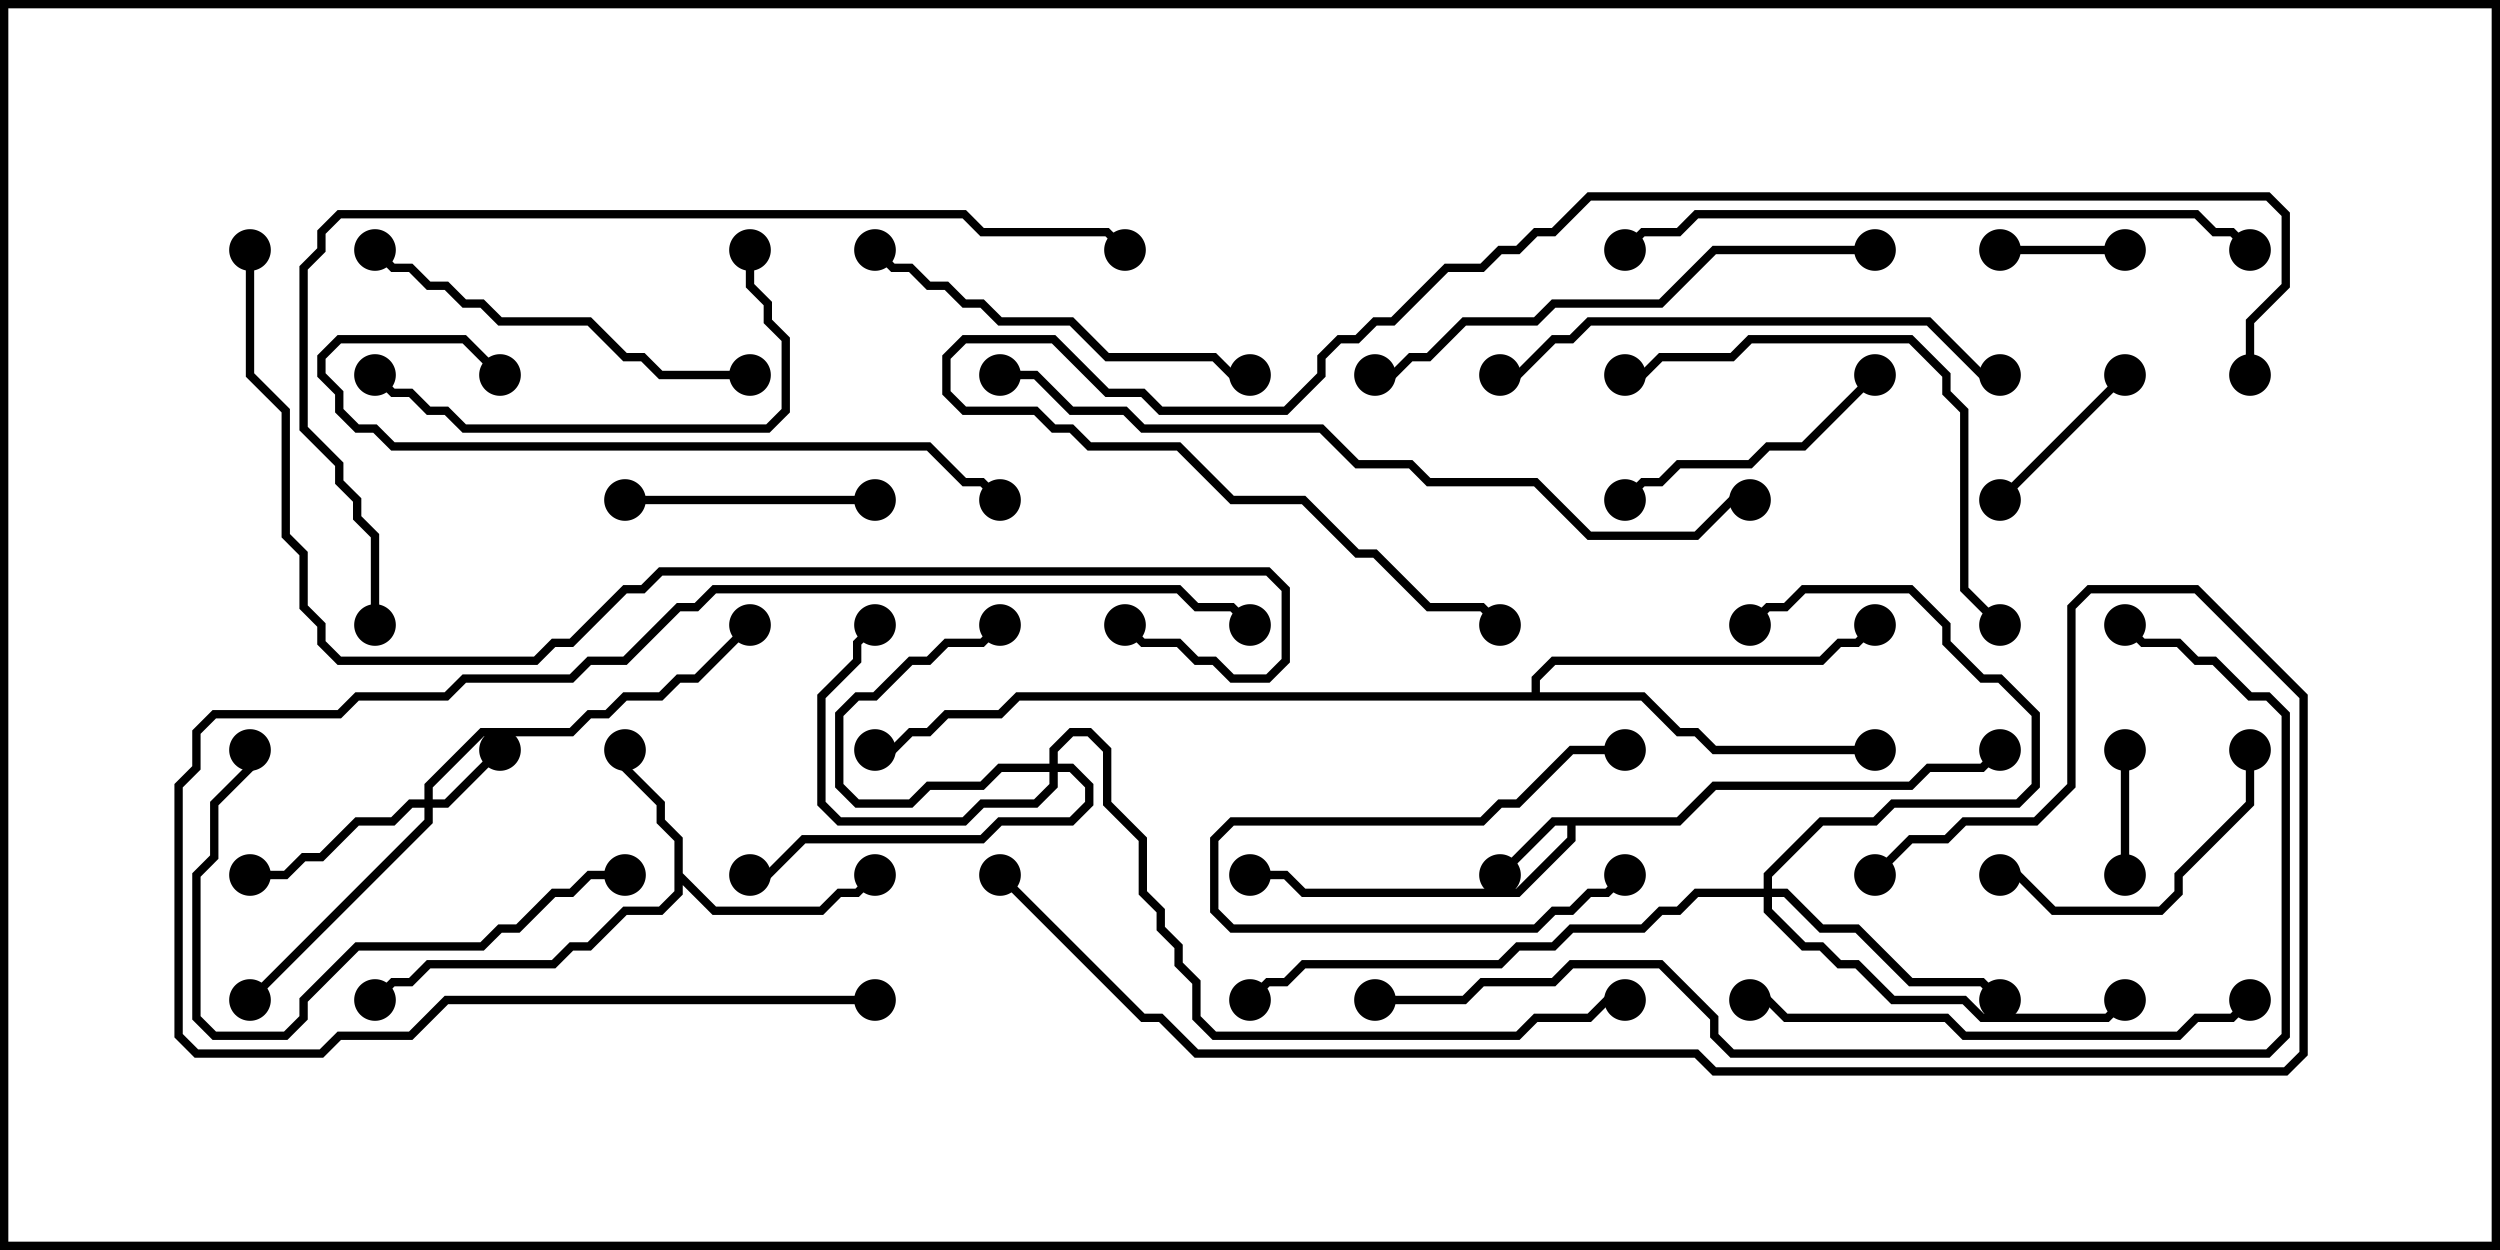 <svg version="1.1" width="30" height="15" xmlns="http://www.w3.org/2000/svg"><path d="M20.122,9.807L20.551,9.379L22.908,9.379L23.122,9.164L23.765,9.164L23.965,8.965L24.035,9.035L23.806,9.264L23.164,9.264L22.949,9.479L20.592,9.479L20.164,9.907L18.907,9.907L18.907,10.092L18.235,10.764L15.622,10.764L15.408,10.55L15,10.55L15,10.45L15.449,10.45L15.664,10.664L18.194,10.664L18.807,10.051L18.807,9.907L18.664,9.907L18.035,10.535L17.965,10.465L18.622,9.807z" stroke="none"/><path d="M8.093,10.092L7.879,9.878L7.879,9.664L7.45,9.235L7.45,9L7.55,9L7.55,9.194L7.979,9.622L7.979,9.836L8.193,10.051L8.193,10.479L8.592,10.879L9.836,10.879L10.051,10.664L10.265,10.664L10.465,10.465L10.535,10.535L10.306,10.764L10.092,10.764L9.878,10.979L8.551,10.979L8.193,10.621L8.193,10.735L7.949,10.979L7.521,10.979L7.092,11.407L6.878,11.407L6.664,11.621L5.164,11.621L4.949,11.836L4.735,11.836L4.535,12.035L4.465,11.965L4.694,11.736L4.908,11.736L5.122,11.521L6.622,11.521L6.836,11.307L7.051,11.307L7.479,10.879L7.908,10.879L8.093,10.694z" stroke="none"/><path d="M18.379,8.307L18.379,8.122L18.622,7.879L21.836,7.879L22.051,7.664L22.265,7.664L22.465,7.465L22.535,7.535L22.306,7.764L22.092,7.764L21.878,7.979L18.664,7.979L18.479,8.164L18.479,8.307L19.735,8.307L20.164,8.736L20.378,8.736L20.592,8.95L22.5,8.95L22.5,9.05L20.551,9.05L20.336,8.836L20.122,8.836L19.694,8.407L12.235,8.407L12.021,8.621L11.378,8.621L11.164,8.836L10.949,8.836L10.735,9.05L10.5,9.05L10.5,8.95L10.694,8.95L10.908,8.736L11.122,8.736L11.336,8.521L11.979,8.521L12.194,8.307z" stroke="none"/><path d="M5.093,9.593L5.093,9.408L5.765,8.736L6.836,8.736L7.051,8.521L7.265,8.521L7.479,8.307L7.908,8.307L8.122,8.093L8.336,8.093L8.965,7.465L9.035,7.535L8.378,8.193L8.164,8.193L7.949,8.407L7.521,8.407L7.306,8.621L7.092,8.621L6.878,8.836L5.806,8.836L5.193,9.449L5.193,9.593L5.336,9.593L5.965,8.965L6.035,9.035L5.378,9.693L5.193,9.693L5.193,9.878L3.035,12.035L2.965,11.965L5.093,9.836L5.093,9.693L4.949,9.693L4.735,9.907L4.306,9.907L3.878,10.336L3.664,10.336L3.449,10.55L3,10.55L3,10.45L3.408,10.45L3.622,10.236L3.836,10.236L4.265,9.807L4.694,9.807L4.908,9.593z" stroke="none"/><path d="M12.593,9.164L12.593,8.979L12.836,8.736L13.092,8.736L13.336,8.979L13.336,9.622L13.764,10.051L13.764,10.694L13.979,10.908L13.979,11.122L14.193,11.336L14.193,11.551L14.407,11.765L14.407,12.194L14.592,12.379L18.194,12.379L18.408,12.164L19.051,12.164L19.265,11.95L19.5,11.95L19.5,12.05L19.306,12.05L19.092,12.264L18.449,12.264L18.235,12.479L14.551,12.479L14.307,12.235L14.307,11.806L14.093,11.592L14.093,11.378L13.879,11.164L13.879,10.949L13.664,10.735L13.664,10.092L13.236,9.664L13.236,9.021L13.051,8.836L12.878,8.836L12.693,9.021L12.693,9.164L12.878,9.164L13.121,9.408L13.121,9.664L12.878,9.907L12.021,9.907L11.806,10.121L9.664,10.121L9.235,10.55L9,10.55L9,10.45L9.194,10.45L9.622,10.021L11.765,10.021L11.979,9.807L12.836,9.807L13.021,9.622L13.021,9.449L12.836,9.264L12.693,9.264L12.693,9.449L12.449,9.693L11.806,9.693L11.592,9.907L10.051,9.907L9.807,9.664L9.807,8.336L10.236,7.908L10.236,7.694L10.465,7.465L10.535,7.535L10.336,7.735L10.336,7.949L9.907,8.378L9.907,9.622L10.092,9.807L11.551,9.807L11.765,9.593L12.408,9.593L12.593,9.408L12.593,9.264L12.021,9.264L11.806,9.479L11.164,9.479L10.949,9.693L10.265,9.693L10.021,9.449L10.021,8.551L10.265,8.307L10.479,8.307L10.908,7.879L11.122,7.879L11.336,7.664L11.765,7.664L11.965,7.465L12.035,7.535L11.806,7.764L11.378,7.764L11.164,7.979L10.949,7.979L10.521,8.407L10.306,8.407L10.121,8.592L10.121,9.408L10.306,9.593L10.908,9.593L11.122,9.379L11.765,9.379L11.979,9.164z" stroke="none"/><path d="M21.164,10.664L21.164,10.479L21.836,9.807L22.479,9.807L22.694,9.593L24.194,9.593L24.379,9.408L24.379,8.592L23.979,8.193L23.765,8.193L23.307,7.735L23.307,7.521L22.908,7.121L21.664,7.121L21.449,7.336L21.235,7.336L21.035,7.535L20.965,7.465L21.194,7.236L21.408,7.236L21.622,7.021L22.949,7.021L23.407,7.479L23.407,7.694L23.806,8.093L24.021,8.093L24.479,8.551L24.479,9.449L24.235,9.693L22.735,9.693L22.521,9.907L21.878,9.907L21.264,10.521L21.264,10.664L21.449,10.664L21.878,11.093L22.306,11.093L22.949,11.736L23.806,11.736L24.035,11.965L23.965,12.035L23.765,11.836L22.908,11.836L22.265,11.193L21.836,11.193L21.408,10.764L21.264,10.764L21.264,10.908L21.664,11.307L21.878,11.307L22.092,11.521L22.306,11.521L22.735,11.95L23.592,11.95L23.806,12.164L25.265,12.164L25.465,11.965L25.535,12.035L25.306,12.264L23.765,12.264L23.551,12.05L22.694,12.05L22.265,11.621L22.051,11.621L21.836,11.407L21.622,11.407L21.164,10.949L21.164,10.764L20.378,10.764L20.164,10.979L19.949,10.979L19.735,11.193L18.878,11.193L18.664,11.407L18.235,11.407L18.021,11.621L15.664,11.621L15.449,11.836L15.235,11.836L15.035,12.035L14.965,11.965L15.194,11.736L15.408,11.736L15.622,11.521L17.979,11.521L18.194,11.307L18.622,11.307L18.836,11.093L19.694,11.093L19.908,10.879L20.122,10.879L20.336,10.664z" stroke="none"/><path d="M19.5,8.95L19.5,9.05L18.878,9.05L18.235,9.693L18.021,9.693L17.806,9.907L14.806,9.907L14.621,10.092L14.621,10.908L14.806,11.093L18.408,11.093L18.622,10.879L18.836,10.879L19.051,10.664L19.265,10.664L19.465,10.465L19.535,10.535L19.306,10.764L19.092,10.764L18.878,10.979L18.664,10.979L18.449,11.193L14.765,11.193L14.521,10.949L14.521,10.051L14.765,9.807L17.765,9.807L17.979,9.593L18.194,9.593L18.836,8.95z" stroke="none"/><path d="M25.5,2.95L25.5,3.05L24,3.05L24,2.95z" stroke="none"/><path d="M25.45,9L25.55,9L25.55,10.5L25.45,10.5z" stroke="none"/><path d="M25.465,4.465L25.535,4.535L24.035,6.035L23.965,5.965z" stroke="none"/><path d="M10.5,5.95L10.5,6.05L7.5,6.05L7.5,5.95z" stroke="none"/><path d="M22.465,4.465L22.535,4.535L21.664,5.407L21.235,5.407L21.021,5.621L20.164,5.621L19.949,5.836L19.735,5.836L19.535,6.035L19.465,5.965L19.694,5.736L19.908,5.736L20.122,5.521L20.979,5.521L21.194,5.307L21.622,5.307z" stroke="none"/><path d="M26.95,9L27.05,9L27.05,9.664L26.193,10.521L26.193,10.735L25.949,10.979L24.622,10.979L24.194,10.55L24,10.55L24,10.45L24.235,10.45L24.664,10.879L25.908,10.879L26.093,10.694L26.093,10.479L26.95,9.622z" stroke="none"/><path d="M7.5,10.45L7.5,10.55L7.092,10.55L6.878,10.764L6.664,10.764L6.235,11.193L6.021,11.193L5.806,11.407L4.306,11.407L3.693,12.021L3.693,12.235L3.449,12.479L2.551,12.479L2.307,12.235L2.307,10.479L2.521,10.265L2.521,9.622L2.95,9.194L2.95,9L3.05,9L3.05,9.235L2.621,9.664L2.621,10.306L2.407,10.521L2.407,12.194L2.592,12.379L3.408,12.379L3.593,12.194L3.593,11.979L4.265,11.307L5.765,11.307L5.979,11.093L6.194,11.093L6.622,10.664L6.836,10.664L7.051,10.45z" stroke="none"/><path d="M4.465,3.035L4.535,2.965L4.735,3.164L4.949,3.164L5.164,3.379L5.378,3.379L5.592,3.593L5.806,3.593L6.021,3.807L7.092,3.807L7.521,4.236L7.735,4.236L7.949,4.45L9,4.45L9,4.55L7.908,4.55L7.694,4.336L7.479,4.336L7.051,3.907L5.979,3.907L5.765,3.693L5.551,3.693L5.336,3.479L5.122,3.479L4.908,3.264L4.694,3.264z" stroke="none"/><path d="M8.95,3L9.05,3L9.05,3.408L9.264,3.622L9.264,3.836L9.479,4.051L9.479,4.949L9.235,5.193L5.551,5.193L5.336,4.979L5.122,4.979L4.908,4.764L4.694,4.764L4.465,4.535L4.535,4.465L4.735,4.664L4.949,4.664L5.164,4.879L5.378,4.879L5.592,5.093L9.194,5.093L9.379,4.908L9.379,4.092L9.164,3.878L9.164,3.664L8.95,3.449z" stroke="none"/><path d="M10.465,3.035L10.535,2.965L10.735,3.164L10.949,3.164L11.164,3.379L11.378,3.379L11.592,3.593L11.806,3.593L12.021,3.807L12.878,3.807L13.306,4.236L14.592,4.236L14.806,4.45L15,4.45L15,4.55L14.765,4.55L14.551,4.336L13.265,4.336L12.836,3.907L11.979,3.907L11.765,3.693L11.551,3.693L11.336,3.479L11.122,3.479L10.908,3.264L10.694,3.264z" stroke="none"/><path d="M24.035,7.465L23.965,7.535L23.521,7.092L23.521,4.949L23.307,4.735L23.307,4.521L22.908,4.121L21.021,4.121L20.806,4.336L19.949,4.336L19.735,4.55L19.5,4.55L19.5,4.45L19.694,4.45L19.908,4.236L20.765,4.236L20.979,4.021L22.949,4.021L23.407,4.479L23.407,4.694L23.621,4.908L23.621,7.051z" stroke="none"/><path d="M21,12.05L21,11.95L21.235,11.95L21.449,12.164L23.378,12.164L23.592,12.379L26.122,12.379L26.336,12.164L26.765,12.164L26.965,11.965L27.035,12.035L26.806,12.264L26.378,12.264L26.164,12.479L23.551,12.479L23.336,12.264L21.408,12.264L21.194,12.05z" stroke="none"/><path d="M18,4.55L18,4.45L18.194,4.45L18.622,4.021L18.836,4.021L19.051,3.807L23.164,3.807L23.806,4.45L24,4.45L24,4.55L23.765,4.55L23.122,3.907L19.092,3.907L18.878,4.121L18.664,4.121L18.235,4.55z" stroke="none"/><path d="M22.5,2.95L22.5,3.05L20.592,3.05L19.949,3.693L18.664,3.693L18.449,3.907L17.592,3.907L17.164,4.336L16.949,4.336L16.735,4.55L16.5,4.55L16.5,4.45L16.694,4.45L16.908,4.236L17.122,4.236L17.551,3.807L18.408,3.807L18.622,3.593L19.908,3.593L20.551,2.95z" stroke="none"/><path d="M6.035,4.465L5.965,4.535L5.551,4.121L4.092,4.121L3.907,4.306L3.907,4.479L4.121,4.694L4.121,4.908L4.306,5.093L4.521,5.093L4.735,5.307L11.164,5.307L11.592,5.736L11.806,5.736L12.035,5.965L11.965,6.035L11.765,5.836L11.551,5.836L11.122,5.407L4.694,5.407L4.479,5.193L4.265,5.193L4.021,4.949L4.021,4.735L3.807,4.521L3.807,4.265L4.051,4.021L5.592,4.021z" stroke="none"/><path d="M10.5,11.95L10.5,12.05L5.378,12.05L4.949,12.479L4.092,12.479L3.878,12.693L2.336,12.693L2.093,12.449L2.093,9.408L2.307,9.194L2.307,8.765L2.551,8.521L4.051,8.521L4.265,8.307L5.336,8.307L5.551,8.093L6.836,8.093L7.051,7.879L7.479,7.879L8.122,7.236L8.336,7.236L8.551,7.021L14.164,7.021L14.378,7.236L14.806,7.236L15.035,7.465L14.965,7.535L14.765,7.336L14.336,7.336L14.122,7.121L8.592,7.121L8.378,7.336L8.164,7.336L7.521,7.979L7.092,7.979L6.878,8.193L5.592,8.193L5.378,8.407L4.306,8.407L4.092,8.621L2.592,8.621L2.407,8.806L2.407,9.235L2.193,9.449L2.193,12.408L2.378,12.593L3.836,12.593L4.051,12.379L4.908,12.379L5.336,11.95z" stroke="none"/><path d="M27.035,2.965L26.965,3.035L26.765,2.836L26.551,2.836L26.336,2.621L20.378,2.621L20.164,2.836L19.735,2.836L19.535,3.035L19.465,2.965L19.694,2.736L20.122,2.736L20.336,2.521L26.378,2.521L26.592,2.736L26.806,2.736z" stroke="none"/><path d="M12,4.55L12,4.45L12.449,4.45L12.878,4.879L13.521,4.879L13.735,5.093L15.878,5.093L16.306,5.521L16.949,5.521L17.164,5.736L18.449,5.736L19.092,6.379L20.336,6.379L20.765,5.95L21,5.95L21,6.05L20.806,6.05L20.378,6.479L19.051,6.479L18.408,5.836L17.122,5.836L16.908,5.621L16.265,5.621L15.836,5.193L13.694,5.193L13.479,4.979L12.836,4.979L12.408,4.55z" stroke="none"/><path d="M27.05,4.5L26.95,4.5L26.95,3.836L27.379,3.408L27.379,2.592L27.194,2.407L19.092,2.407L18.664,2.836L18.449,2.836L18.235,3.05L18.021,3.05L17.806,3.264L17.378,3.264L16.735,3.907L16.521,3.907L16.306,4.121L16.092,4.121L15.907,4.306L15.907,4.521L15.449,4.979L13.908,4.979L13.694,4.764L13.265,4.764L12.622,4.121L11.592,4.121L11.407,4.306L11.407,4.694L11.592,4.879L12.449,4.879L12.664,5.093L12.878,5.093L13.092,5.307L14.164,5.307L14.806,5.95L15.664,5.95L16.306,6.593L16.521,6.593L17.164,7.236L17.806,7.236L18.035,7.465L17.965,7.535L17.765,7.336L17.122,7.336L16.479,6.693L16.265,6.693L15.622,6.05L14.765,6.05L14.122,5.407L13.051,5.407L12.836,5.193L12.622,5.193L12.408,4.979L11.551,4.979L11.307,4.735L11.307,4.265L11.551,4.021L12.664,4.021L13.306,4.664L13.735,4.664L13.949,4.879L15.408,4.879L15.807,4.479L15.807,4.265L16.051,4.021L16.265,4.021L16.479,3.807L16.694,3.807L17.336,3.164L17.765,3.164L17.979,2.95L18.194,2.95L18.408,2.736L18.622,2.736L19.051,2.307L27.235,2.307L27.479,2.551L27.479,3.449L27.05,3.878z" stroke="none"/><path d="M4.55,7.5L4.45,7.5L4.45,6.449L4.236,6.235L4.236,6.021L4.021,5.806L4.021,5.592L3.593,5.164L3.593,3.194L3.807,2.979L3.807,2.765L4.051,2.521L11.592,2.521L11.806,2.736L13.306,2.736L13.535,2.965L13.465,3.035L13.265,2.836L11.765,2.836L11.551,2.621L4.092,2.621L3.907,2.806L3.907,3.021L3.693,3.235L3.693,5.122L4.121,5.551L4.121,5.765L4.336,5.979L4.336,6.194L4.55,6.408z" stroke="none"/><path d="M25.465,7.535L25.535,7.465L25.735,7.664L26.164,7.664L26.378,7.879L26.592,7.879L27.021,8.307L27.235,8.307L27.479,8.551L27.479,12.449L27.235,12.693L20.765,12.693L20.521,12.449L20.521,12.235L19.908,11.621L18.878,11.621L18.664,11.836L17.806,11.836L17.592,12.05L16.5,12.05L16.5,11.95L17.551,11.95L17.765,11.736L18.622,11.736L18.836,11.521L19.949,11.521L20.621,12.194L20.621,12.408L20.806,12.593L27.194,12.593L27.379,12.408L27.379,8.592L27.194,8.407L26.979,8.407L26.551,7.979L26.336,7.979L26.122,7.764L25.694,7.764z" stroke="none"/><path d="M11.965,10.535L12.035,10.465L13.735,12.164L13.949,12.164L14.378,12.593L20.378,12.593L20.592,12.807L27.408,12.807L27.593,12.622L27.593,8.378L26.336,7.121L25.092,7.121L24.907,7.306L24.907,9.449L24.449,9.907L23.592,9.907L23.378,10.121L22.949,10.121L22.535,10.535L22.465,10.465L22.908,10.021L23.336,10.021L23.551,9.807L24.408,9.807L24.807,9.408L24.807,7.265L25.051,7.021L26.378,7.021L27.693,8.336L27.693,12.664L27.449,12.907L20.551,12.907L20.336,12.693L14.336,12.693L13.908,12.264L13.694,12.264z" stroke="none"/><path d="M2.95,3L3.05,3L3.05,4.479L3.479,4.908L3.479,6.408L3.693,6.622L3.693,7.265L3.907,7.479L3.907,7.694L4.092,7.879L6.408,7.879L6.622,7.664L6.836,7.664L7.479,7.021L7.694,7.021L7.908,6.807L15.235,6.807L15.479,7.051L15.479,7.949L15.235,8.193L14.765,8.193L14.551,7.979L14.336,7.979L14.122,7.764L13.694,7.764L13.465,7.535L13.535,7.465L13.735,7.664L14.164,7.664L14.378,7.879L14.592,7.879L14.806,8.093L15.194,8.093L15.379,7.908L15.379,7.092L15.194,6.907L7.949,6.907L7.735,7.121L7.521,7.121L6.878,7.764L6.664,7.764L6.449,7.979L4.051,7.979L3.807,7.735L3.807,7.521L3.593,7.306L3.593,6.664L3.379,6.449L3.379,4.949L2.95,4.521z" stroke="none"/><circle cx="18" cy="10.5" r="0.25" stroke-width="0" fill="#000" /><circle cx="15" cy="10.5" r="0.25" stroke-width="0" fill="#000" /><circle cx="24" cy="9" r="0.25" stroke-width="0" fill="#000" /><circle cx="7.5" cy="9" r="0.25" stroke-width="0" fill="#000" /><circle cx="10.5" cy="10.5" r="0.25" stroke-width="0" fill="#000" /><circle cx="4.5" cy="12" r="0.25" stroke-width="0" fill="#000" /><circle cx="22.5" cy="9" r="0.25" stroke-width="0" fill="#000" /><circle cx="22.5" cy="7.5" r="0.25" stroke-width="0" fill="#000" /><circle cx="10.5" cy="9" r="0.25" stroke-width="0" fill="#000" /><circle cx="6" cy="9" r="0.25" stroke-width="0" fill="#000" /><circle cx="3" cy="10.5" r="0.25" stroke-width="0" fill="#000" /><circle cx="3" cy="12" r="0.25" stroke-width="0" fill="#000" /><circle cx="9" cy="7.5" r="0.25" stroke-width="0" fill="#000" /><circle cx="12" cy="7.5" r="0.25" stroke-width="0" fill="#000" /><circle cx="10.5" cy="7.5" r="0.25" stroke-width="0" fill="#000" /><circle cx="9" cy="10.5" r="0.25" stroke-width="0" fill="#000" /><circle cx="19.5" cy="12" r="0.25" stroke-width="0" fill="#000" /><circle cx="24" cy="12" r="0.25" stroke-width="0" fill="#000" /><circle cx="21" cy="7.5" r="0.25" stroke-width="0" fill="#000" /><circle cx="25.5" cy="12" r="0.25" stroke-width="0" fill="#000" /><circle cx="15" cy="12" r="0.25" stroke-width="0" fill="#000" /><circle cx="19.5" cy="9" r="0.25" stroke-width="0" fill="#000" /><circle cx="19.5" cy="10.5" r="0.25" stroke-width="0" fill="#000" /><circle cx="25.5" cy="3" r="0.25" stroke-width="0" fill="#000" /><circle cx="24" cy="3" r="0.25" stroke-width="0" fill="#000" /><circle cx="25.5" cy="9" r="0.25" stroke-width="0" fill="#000" /><circle cx="25.5" cy="10.5" r="0.25" stroke-width="0" fill="#000" /><circle cx="25.5" cy="4.5" r="0.25" stroke-width="0" fill="#000" /><circle cx="24" cy="6" r="0.25" stroke-width="0" fill="#000" /><circle cx="10.5" cy="6" r="0.25" stroke-width="0" fill="#000" /><circle cx="7.5" cy="6" r="0.25" stroke-width="0" fill="#000" /><circle cx="22.5" cy="4.5" r="0.25" stroke-width="0" fill="#000" /><circle cx="19.5" cy="6" r="0.25" stroke-width="0" fill="#000" /><circle cx="27" cy="9" r="0.25" stroke-width="0" fill="#000" /><circle cx="24" cy="10.5" r="0.25" stroke-width="0" fill="#000" /><circle cx="7.5" cy="10.5" r="0.25" stroke-width="0" fill="#000" /><circle cx="3" cy="9" r="0.25" stroke-width="0" fill="#000" /><circle cx="4.5" cy="3" r="0.25" stroke-width="0" fill="#000" /><circle cx="9" cy="4.5" r="0.25" stroke-width="0" fill="#000" /><circle cx="9" cy="3" r="0.25" stroke-width="0" fill="#000" /><circle cx="4.5" cy="4.5" r="0.25" stroke-width="0" fill="#000" /><circle cx="10.5" cy="3" r="0.25" stroke-width="0" fill="#000" /><circle cx="15" cy="4.5" r="0.25" stroke-width="0" fill="#000" /><circle cx="24" cy="7.5" r="0.25" stroke-width="0" fill="#000" /><circle cx="19.5" cy="4.5" r="0.25" stroke-width="0" fill="#000" /><circle cx="21" cy="12" r="0.25" stroke-width="0" fill="#000" /><circle cx="27" cy="12" r="0.25" stroke-width="0" fill="#000" /><circle cx="18" cy="4.5" r="0.25" stroke-width="0" fill="#000" /><circle cx="24" cy="4.5" r="0.25" stroke-width="0" fill="#000" /><circle cx="22.5" cy="3" r="0.25" stroke-width="0" fill="#000" /><circle cx="16.5" cy="4.5" r="0.25" stroke-width="0" fill="#000" /><circle cx="6" cy="4.5" r="0.25" stroke-width="0" fill="#000" /><circle cx="12" cy="6" r="0.25" stroke-width="0" fill="#000" /><circle cx="10.5" cy="12" r="0.25" stroke-width="0" fill="#000" /><circle cx="15" cy="7.5" r="0.25" stroke-width="0" fill="#000" /><circle cx="27" cy="3" r="0.25" stroke-width="0" fill="#000" /><circle cx="19.5" cy="3" r="0.25" stroke-width="0" fill="#000" /><circle cx="12" cy="4.5" r="0.25" stroke-width="0" fill="#000" /><circle cx="21" cy="6" r="0.25" stroke-width="0" fill="#000" /><circle cx="27" cy="4.5" r="0.25" stroke-width="0" fill="#000" /><circle cx="18" cy="7.5" r="0.25" stroke-width="0" fill="#000" /><circle cx="4.5" cy="7.5" r="0.25" stroke-width="0" fill="#000" /><circle cx="13.5" cy="3" r="0.25" stroke-width="0" fill="#000" /><circle cx="25.5" cy="7.5" r="0.25" stroke-width="0" fill="#000" /><circle cx="16.5" cy="12" r="0.25" stroke-width="0" fill="#000" /><circle cx="12" cy="10.5" r="0.25" stroke-width="0" fill="#000" /><circle cx="22.5" cy="10.5" r="0.25" stroke-width="0" fill="#000" /><circle cx="3" cy="3" r="0.25" stroke-width="0" fill="#000" /><circle cx="13.5" cy="7.5" r="0.25" stroke-width="0" fill="#000" /><rect x="0" y="0" width="30" height="15" stroke-width="0.2" stroke="#000" fill="none" /></svg>